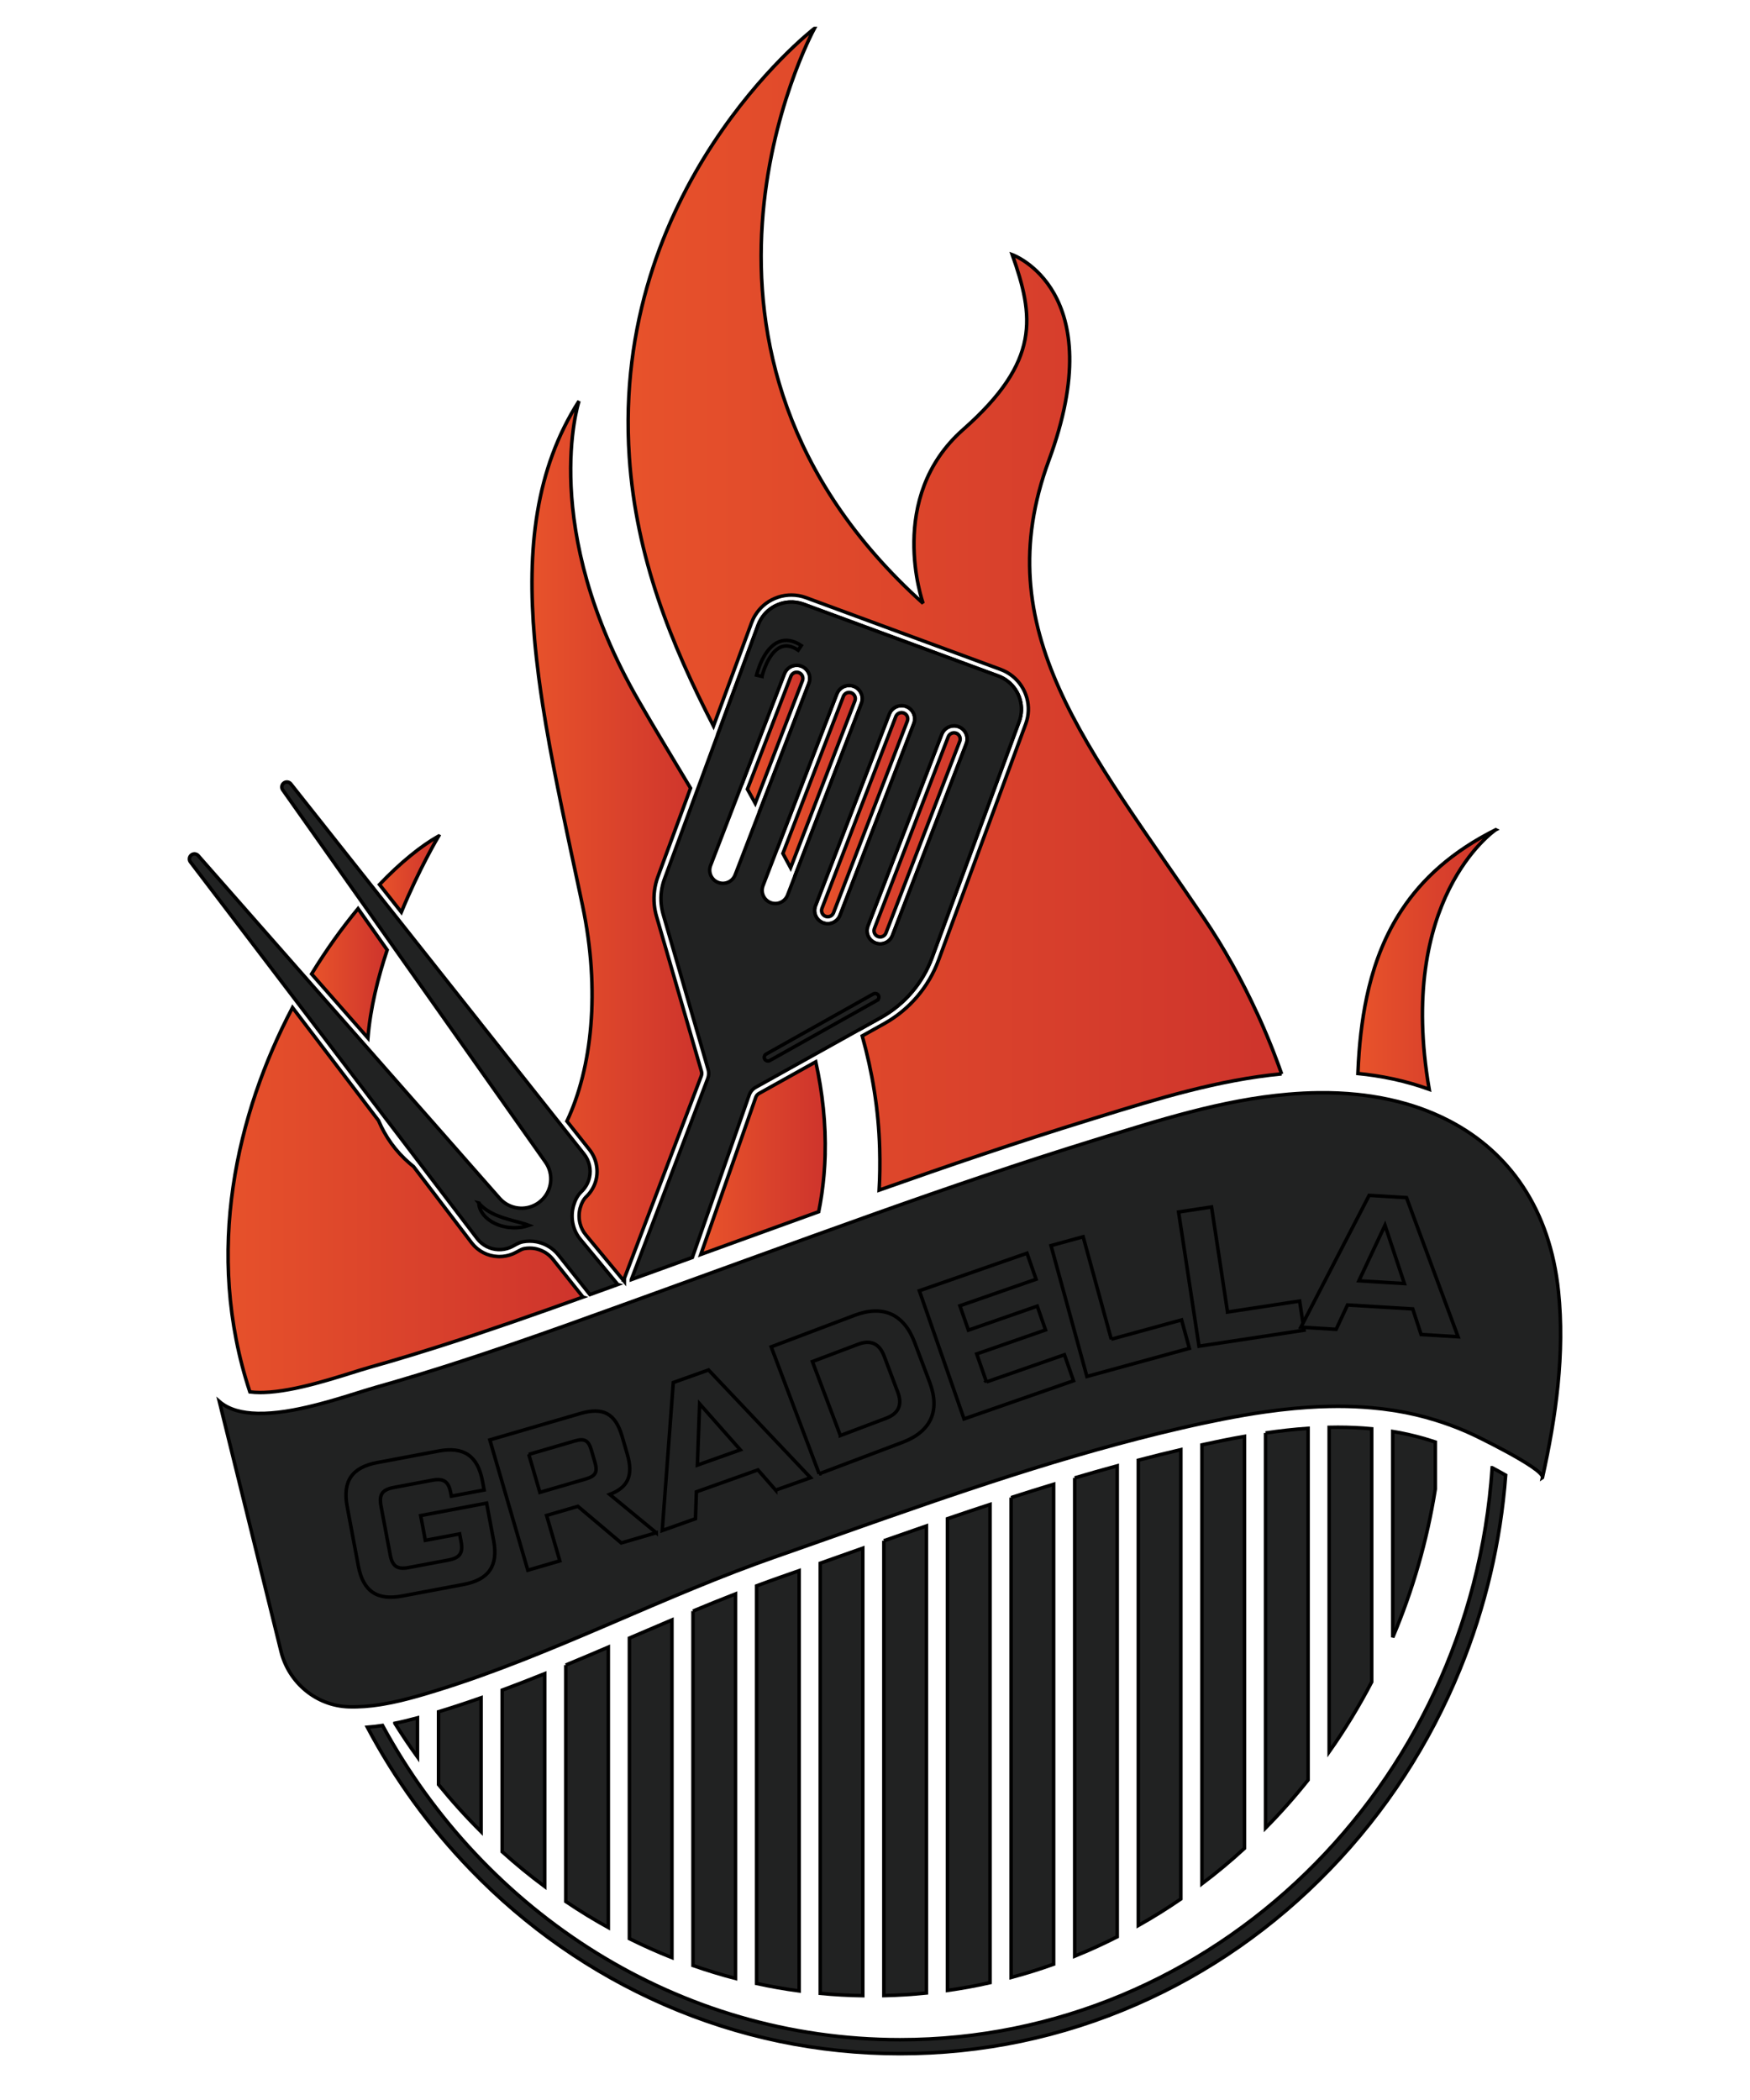 <svg width="500" height="600" xmlns="http://www.w3.org/2000/svg">
 <defs>
  <linearGradient y2="0.5" x2="1" y1="0.5" x1="-0" id="svg_12">
   <stop stop-color="#E8532B" offset="0"/>
   <stop stop-color="#CE342C" offset="1"/>
  </linearGradient>
  <linearGradient y2="0.5" x2="1" y1="0.5" x1="-0" id="svg_11">
   <stop stop-color="#E8532B" offset="0"/>
   <stop stop-color="#CE342C" offset="1"/>
  </linearGradient>
  <linearGradient y2="0.5" x2="1" y1="0.5" x1="-0" id="svg_10">
   <stop stop-color="#E8532B" offset="0"/>
   <stop stop-color="#CE342C" offset="1"/>
  </linearGradient>
  <linearGradient y2="0.5" x2="1" y1="0.5" x1="-0" id="svg_9">
   <stop stop-color="#E8532B" offset="0"/>
   <stop stop-color="#CE342C" offset="1"/>
  </linearGradient>
  <linearGradient y2="0.5" x2="1" y1="0.5" x1="-0" id="svg_8">
   <stop stop-color="#E8532B" offset="0"/>
   <stop stop-color="#CE342C" offset="1"/>
  </linearGradient>
  <linearGradient y2="0.5" x2="1" y1="0.5" x1="-0" id="svg_7">
   <stop stop-color="#E8532B" offset="0"/>
   <stop stop-color="#CE342C" offset="1"/>
  </linearGradient>
  <linearGradient y2="0.5" x2="1" y1="0.5" x1="-0" id="svg_6">
   <stop stop-color="#E8532B" offset="0"/>
   <stop stop-color="#CE342C" offset="1"/>
  </linearGradient>
  <linearGradient y2="0.5" x2="1" y1="0.5" x1="-0" id="svg_5">
   <stop stop-color="#E8532B" offset="0"/>
   <stop stop-color="#CE342C" offset="1"/>
  </linearGradient>
  <linearGradient y2="0.5" x2="1" y1="0.5" x1="-0" id="svg_4">
   <stop stop-color="#E8532B" offset="0"/>
   <stop stop-color="#CE342C" offset="1"/>
  </linearGradient>
  <linearGradient y2="0.5" x2="1" y1="0.5" x1="-0" id="svg_3">
   <stop stop-color="#E8532B" offset="0"/>
   <stop stop-color="#CE342C" offset="1"/>
  </linearGradient>
  <linearGradient y2="0.5" x2="1" y1="0.5" x1="-0" id="svg_2">
   <stop stop-color="#E8532B" offset="0"/>
   <stop stop-color="#CE342C" offset="1"/>
  </linearGradient>
 </defs>
 <g>
  <title>Layer 1</title>
  <g id="svg_1" stroke="null">
   <g id="svg_13" stroke="null">
    <g id="svg_14" stroke="null">
     <path fill="#212222" d="m426.339,419.357c-6.102,91.176 -79.645,163.419 -169.167,163.419c-63.408,0 -118.796,-36.241 -147.883,-89.785c-1.427,0.219 -2.87,0.391 -4.328,0.506c7.872,14.862 17.736,28.469 29.458,40.61c15.939,16.505 34.5,29.466 55.173,38.521c21.403,9.378 44.141,14.133 67.581,14.133s46.178,-4.755 67.585,-14.133c20.67,-9.055 39.231,-22.017 55.169,-38.521c15.935,-16.505 28.446,-35.719 37.182,-57.118c7.242,-17.732 11.626,-36.349 13.081,-55.512c-1.212,-0.694 -2.527,-1.415 -3.85,-2.12l-0,-0z" class="st1" id="svg_15" stroke="null"/>
     <g id="svg_16" stroke="null">
      <g id="svg_17" stroke="null">
       <path fill="#212222" d="m112.82,492.366c2.196,-0.442 4.348,-0.973 6.457,-1.546l0,11.172c-2.252,-3.129 -4.404,-6.337 -6.457,-9.625z" class="st1" id="svg_18" stroke="null"/>
       <path fill="#212222" d="m125.299,489.074c4.077,-1.24 8.131,-2.583 12.156,-3.998l0,38.266c-4.273,-4.257 -8.33,-8.752 -12.156,-13.467l0,-20.801z" class="st1" id="svg_19" stroke="null"/>
       <path fill="#212222" d="m143.474,482.9c4.081,-1.515 8.135,-3.093 12.156,-4.711l0,60.825c-4.201,-3.121 -8.258,-6.449 -12.156,-9.964l0,-46.15z" class="st1" id="svg_20" stroke="null"/>
       <path fill="#212222" d="m161.648,475.73c4.081,-1.686 8.135,-3.4 12.156,-5.122l0,80.119c-4.161,-2.3 -8.214,-4.787 -12.156,-7.449l0,-67.549z" class="st1" id="svg_21" stroke="null"/>
       <path fill="#212222" d="m180.413,467.775c3.822,-1.642 7.684,-3.296 11.57,-4.942l0,96.492c-4.133,-1.634 -8.187,-3.448 -12.156,-5.428l0,-85.871c0.195,-0.084 0.391,-0.167 0.586,-0.251l0,0z" class="st1" id="svg_22" stroke="null"/>
       <path fill="#212222" d="m198.001,460.305c4.033,-1.674 8.091,-3.324 12.156,-4.91l0,109.88c-4.117,-1.072 -8.171,-2.308 -12.156,-3.703l0,-101.267z" class="st1" id="svg_23" stroke="null"/>
       <path fill="#212222" d="m222.931,450.652c1.794,-0.626 3.599,-1.259 5.401,-1.893l0,120.084c-4.101,-0.55 -8.155,-1.263 -12.156,-2.136l0,-113.607c2.252,-0.841 4.504,-1.658 6.756,-2.447z" class="st1" id="svg_24" stroke="null"/>
       <path fill="#212222" d="m239.297,444.885c2.399,-0.849 4.803,-1.698 7.214,-2.551l0,127.863c-4.089,-0.06 -8.147,-0.287 -12.156,-0.666l0,-122.897c1.658,-0.59 3.308,-1.172 4.942,-1.75l0,-0z" class="st1" id="svg_25" stroke="null"/>
       <path fill="#212222" d="m252.529,440.218c4.037,-1.419 8.091,-2.834 12.156,-4.237l0,133.443c-4.01,0.411 -8.063,0.666 -12.156,0.753l0,-129.96z" class="st1" id="svg_26" stroke="null"/>
       <path fill="#212222" d="m270.703,433.916c4.037,-1.375 8.091,-2.738 12.156,-4.073l0,136.628c-3.998,0.905 -8.051,1.646 -12.156,2.224l0,-134.779z" class="st1" id="svg_27" stroke="null"/>
       <path fill="#212222" d="m288.882,427.886c4.041,-1.303 8.091,-2.579 12.156,-3.81l0,137.126c-3.986,1.427 -8.039,2.694 -12.156,3.79l0,-137.106z" class="st1" id="svg_28" stroke="null"/>
       <path fill="#212222" d="m307.057,422.262c4.041,-1.192 8.095,-2.348 12.156,-3.456l0,134.555c-3.966,2.021 -8.023,3.87 -12.156,5.548l0,-136.648l0,-0z" class="st1" id="svg_29" stroke="null"/>
       <path fill="#212222" d="m325.231,417.197c4.045,-1.056 8.099,-2.065 12.156,-3.009l0,128.378c-3.938,2.706 -7.995,5.237 -12.156,7.577l0,-132.945l0,-0z" class="st1" id="svg_30" stroke="null"/>
       <path fill="#212222" d="m343.41,412.816c3.735,-0.821 7.828,-1.666 12.156,-2.423l0,117.696c-3.894,3.579 -7.951,6.959 -12.156,10.136l0,-125.408l0,-0z" class="st1" id="svg_31" stroke="null"/>
       <path fill="#212222" d="m361.584,409.425c3.95,-0.578 8.031,-1.048 12.156,-1.331l0,100.466c-3.818,4.803 -7.876,9.386 -12.156,13.723l0,-112.858z" class="st1" id="svg_32" stroke="null"/>
       <path fill="#212222" d="m382.278,407.783c3.296,0 6.521,0.151 9.637,0.446l0,72.324c-3.627,6.963 -7.692,13.631 -12.156,19.968l0,-92.71c0.837,-0.02 1.678,-0.028 2.519,-0.028l0,0z" class="st1" id="svg_33" stroke="null"/>
       <path fill="#212222" d="m397.933,409.002c4.137,0.678 8.198,1.686 12.156,3.009l0,13.412c-2.363,14.854 -6.497,29.067 -12.156,42.387l0,-58.808z" class="st1" id="svg_34" stroke="null"/>
      </g>
     </g>
     <path fill="#212222" d="m440.707,422.155c0.283,-1.275 -4.926,-4.472 -10.124,-7.31c-1.335,-0.729 -2.674,-1.431 -3.918,-2.073c-2.196,-1.136 -4.097,-2.073 -5.181,-2.595c-0.311,-0.151 -0.554,-0.267 -0.717,-0.343c-2.786,-1.299 -5.64,-2.439 -8.545,-3.416c-0.705,-0.243 -1.415,-0.47 -2.128,-0.686c-3.695,-1.148 -7.473,-2.033 -11.303,-2.654c-0.283,-0.044 -0.57,-0.092 -0.853,-0.128c-2.001,-0.311 -4.01,-0.554 -6.018,-0.725c-0.753,-0.068 -1.507,-0.128 -2.26,-0.179c-3.296,-0.223 -6.596,-0.283 -9.896,-0.211c-2.005,0.036 -4.014,0.124 -6.018,0.259c-1.303,0.088 -2.607,0.191 -3.91,0.311c-2.754,0.255 -5.504,0.582 -8.246,0.973c-2.013,0.283 -4.018,0.598 -6.018,0.945c-4.085,0.701 -8.143,1.507 -12.156,2.367c-0.873,0.191 -1.742,0.383 -2.611,0.574c-1.032,0.235 -2.061,0.462 -3.089,0.701c-0.108,0.024 -0.215,0.052 -0.323,0.076c-4.065,0.937 -8.119,1.929 -12.156,2.973c-2.009,0.514 -4.018,1.044 -6.018,1.59c-4.065,1.096 -8.119,2.232 -12.156,3.416c-2.009,0.586 -4.018,1.184 -6.018,1.786c-4.061,1.228 -8.115,2.491 -12.156,3.786c-2.009,0.642 -4.018,1.291 -6.022,1.945c-4.057,1.335 -8.111,2.682 -12.156,4.057c-1.136,0.387 -2.272,0.773 -3.408,1.16c-0.873,0.299 -1.742,0.602 -2.611,0.901c-4.057,1.395 -8.111,2.802 -12.156,4.221c-2.009,0.705 -4.014,1.411 -6.018,2.116c-4.053,1.435 -8.107,2.862 -12.156,4.301c-2.009,0.709 -4.018,1.419 -6.022,2.124c-2.459,0.869 -4.918,1.73 -7.377,2.591c-1.598,0.558 -3.192,1.132 -4.779,1.718c-2.013,0.737 -4.018,1.491 -6.018,2.26c-4.069,1.558 -8.119,3.189 -12.156,4.855c-1.574,0.646 -3.141,1.295 -4.711,1.957c-0.434,0.179 -0.873,0.363 -1.307,0.546c-4.057,1.706 -8.107,3.44 -12.156,5.181c-1.395,0.594 -2.786,1.192 -4.181,1.794c-0.614,0.259 -1.228,0.526 -1.841,0.789c-4.045,1.73 -8.095,3.456 -12.156,5.149c-2.005,0.841 -4.01,1.666 -6.018,2.483c-4.037,1.65 -8.087,3.248 -12.156,4.779c-0.259,0.1 -0.514,0.195 -0.773,0.291c-1.742,0.658 -3.491,1.295 -5.245,1.925c-4.026,1.443 -8.075,2.814 -12.156,4.081c-1.248,0.391 -2.499,0.773 -3.75,1.144c-0.753,0.223 -1.511,0.438 -2.272,0.654c-3.192,0.901 -6.445,1.718 -9.733,2.272c-0.343,0.064 -0.686,0.12 -1.032,0.171l-0.004,0c-0.717,0.116 -1.435,0.207 -2.156,0.291c-1.447,0.171 -2.898,0.283 -4.348,0.315c-0.769,0.024 -1.542,0.024 -2.316,0c-9.283,-0.263 -17.19,-6.855 -19.414,-15.867l-17.609,-71.363c2.698,2.352 6.556,3.308 10.941,3.4c0.642,0.016 1.291,0.008 1.953,-0.012c2.595,-0.084 5.333,-0.426 8.091,-0.929c0.662,-0.124 1.323,-0.247 1.985,-0.391c0.678,-0.14 1.355,-0.287 2.029,-0.442c7.609,-1.742 14.938,-4.324 19.458,-5.604c0.056,-0.02 0.108,-0.036 0.163,-0.052c4.01,-1.128 8.007,-2.308 11.993,-3.519c2.009,-0.614 4.018,-1.24 6.022,-1.873c0.988,-0.311 1.973,-0.618 2.961,-0.937c22.172,-7.094 44.045,-15.221 65.911,-23.117c12.694,-4.587 25.373,-9.219 38.071,-13.798c6.126,-2.212 12.256,-4.412 18.394,-6.592c20.51,-7.286 41.104,-14.332 61.905,-20.757c18.318,-5.656 36.524,-11.542 55.564,-13.165c2.858,-0.247 5.735,-0.395 8.633,-0.43c3.786,-0.044 7.485,0.12 11.072,0.494c1.327,0.136 2.642,0.303 3.938,0.498c3.464,0.518 6.815,1.248 10.04,2.176c1.989,0.574 3.926,1.232 5.811,1.961c0.713,0.275 1.419,0.562 2.112,0.861c1.507,0.638 2.973,1.335 4.404,2.081c17.11,8.92 28.709,25.189 31.144,48.625c1.849,17.776 -0.697,35.899 -4.556,53.244l0,-0z" class="st1" id="svg_35" stroke="null"/>
     <g id="svg_36" stroke="null">
      <g id="svg_37" stroke="null">
       <path fill="#212222" d="m99.189,430.433c-1.363,-7.242 1.387,-11.196 8.573,-12.551l17.533,-3.3c7.186,-1.351 11.188,1.331 12.551,8.573l0.482,2.559l-9.366,1.762l-0.175,-0.925c-0.614,-3.268 -1.985,-4.249 -5.305,-3.623l-10.996,2.073c-3.32,0.626 -4.241,2.037 -3.623,5.305l2.623,13.938c0.614,3.268 1.985,4.249 5.305,3.623l11.323,-2.132c3.32,-0.626 4.241,-2.037 3.623,-5.305l-0.411,-2.176l-9.801,1.845l-1.331,-7.079l18.836,-3.547l2.009,10.674c1.363,7.242 -1.387,11.196 -8.573,12.551l-17.533,3.3c-7.186,1.355 -11.188,-1.331 -12.551,-8.573l-3.192,-16.991l0,0z" class="st0" id="svg_38" stroke="null"/>
       <path fill="#212222" d="m187.503,437.93l-10,2.914l-12.399,-10.466l-8.936,2.607l3.782,12.977l-9.147,2.666l-10.853,-37.23l25.847,-7.537c6.54,-1.905 10.032,-0.04 11.953,6.556l1.487,5.106c1.754,6.01 0.219,9.458 -5.03,11.451l13.296,10.957l-0,-0zm-36.421,-22.391l3.165,10.849l13.137,-3.83c2.818,-0.821 3.408,-1.973 2.583,-4.795l-0.992,-3.404c-0.821,-2.818 -1.937,-3.475 -4.755,-2.654l-13.137,3.834z" class="st0" id="svg_39" stroke="null"/>
       <path fill="#212222" d="m221.616,425.754l-5.062,-5.783l-17.585,6.265l-0.263,7.68l-9.498,3.384l3.161,-42.296l10.072,-3.587l29.143,30.785l-9.968,3.551l-0,0zm-22.363,-7.146l12.264,-4.368l-11.626,-13.149l-0.638,17.517z" class="st0" id="svg_40" stroke="null"/>
       <path fill="#212222" d="m234.051,421.091l-13.711,-36.277l23.838,-9.008c8.083,-3.057 14.065,-0.399 17.138,7.736l4.308,11.403c3.073,8.139 0.347,14.081 -7.736,17.138l-23.838,9.008l0,0zm6.054,-10.937l13.061,-4.934c3.575,-1.351 4.703,-3.85 3.352,-7.425l-3.918,-10.363c-1.351,-3.575 -3.85,-4.703 -7.425,-3.352l-13.061,4.934l7.991,21.14l0,0z" class="st0" id="svg_41" stroke="null"/>
       <path fill="#212222" d="m281.839,394.841l22.288,-7.768l2.591,7.429l-31.283,10.905l-12.766,-36.62l30.761,-10.721l2.591,7.429l-21.762,7.585l2.427,6.959l19.669,-6.855l2.371,6.8l-19.669,6.855l2.782,8.003l-0,0z" class="st0" id="svg_42" stroke="null"/>
       <path fill="#212222" d="m317.507,382.633l20.088,-5.512l2.228,8.123l-29.279,8.035l-10.259,-37.397l9.187,-2.523l8.035,29.275z" class="st0" id="svg_43" stroke="null"/>
       <path fill="#212222" d="m350.727,374.869l20.594,-3.137l1.267,8.326l-30.016,4.568l-5.835,-38.338l9.418,-1.435l4.572,30.016l-0,0z" class="st0" id="svg_44" stroke="null"/>
       <path fill="#212222" d="m406.028,381.286l-2.387,-7.306l-18.637,-1.132l-3.252,6.963l-10.064,-0.614l19.498,-37.664l10.674,0.65l14.731,39.749l-10.562,-0.646l-0,0zm-17.772,-15.345l12.993,0.789l-5.536,-16.656l-7.457,15.867z" class="st0" id="svg_45" stroke="null"/>
      </g>
     </g>
     <path fill="url(#svg_12)" d="m102.298,259.616l8.33,11.798c-2.662,7.967 -4.819,16.656 -5.512,25.157l-16.09,-18.294c4.229,-6.927 8.737,-13.192 13.272,-18.661z" class="st2" id="svg_46" stroke="null"/>
     <path fill="url(#svg_11)" d="m125.339,238.855c-0.159,0.267 -5.492,9.203 -10.674,21.758l-6.242,-7.884c5.982,-6.261 11.817,-10.996 16.915,-13.874z" class="st3" id="svg_47" stroke="null"/>
     <path fill="url(#svg_10)" d="m166.566,370.593c-13.252,4.767 -26.728,9.502 -40.135,13.79c-0.777,0.251 -1.546,0.494 -2.32,0.737l-0.61,0.191c-2.116,0.67 -4.069,1.275 -5.959,1.853c-4.261,1.295 -8.143,2.435 -11.873,3.483c0,0 -0.231,0.068 -0.311,0.092c-1.463,0.418 -3.121,0.937 -5.03,1.534c-4.01,1.251 -9.004,2.814 -14.006,3.958c-0.63,0.147 -1.259,0.283 -1.893,0.415l-0.056,0.012c-0.59,0.128 -1.216,0.243 -1.794,0.351c-2.666,0.486 -5.09,0.769 -7.218,0.837c-0.347,0.012 -0.694,0.016 -1.036,0.016c-1.06,0 -2.037,-0.06 -2.929,-0.175c-13.192,-39.944 -3.667,-79.685 12.18,-109.812l19.159,25.161l1.566,2.069l1.614,2.116l2.228,2.929l0.004,0.008c1.945,4.595 4.847,8.76 8.944,12.268c0.363,0.311 0.725,0.614 1.088,0.901l16.624,21.833c1.794,2.32 4.5,3.723 7.413,3.85c0.159,0.008 0.315,0.012 0.474,0.012c1.275,0 2.575,-0.251 3.762,-0.737c0.586,-0.239 1.104,-0.522 1.562,-0.773c0.65,-0.359 1.208,-0.666 1.79,-0.769c0.514,-0.092 1.036,-0.136 1.546,-0.136c0.506,0 1.004,0.044 1.455,0.124l0.379,0.08l0.088,0.02c0.403,0.096 0.789,0.219 1.16,0.367c1.403,0.546 2.631,1.451 3.551,2.611l8.581,10.785l0,-0z" class="st4" id="svg_48" stroke="null"/>
     <path fill="url(#svg_9)" d="m178.392,365.224l0,0.913l-11.024,-13.316c-0.785,-0.949 -1.339,-2.045 -1.646,-3.264c-0.351,-1.383 -0.355,-2.85 -0.016,-4.213l0.036,-0.14c0.008,-0.04 0.02,-0.084 0.044,-0.155c0.367,-1.315 0.941,-2.375 1.65,-3.065c1.503,-1.435 2.519,-3.22 2.933,-5.153c0.634,-2.894 -0.088,-6.006 -1.929,-8.322l-6.465,-8.163c7.102,-15.054 9.637,-37.158 4.44,-61.738c-0.666,-3.145 -1.331,-6.269 -1.997,-9.374c-0.395,-1.845 -0.789,-3.683 -1.18,-5.512c-0.311,-1.463 -0.618,-2.914 -0.929,-4.364c-0.598,-2.834 -1.192,-5.644 -1.766,-8.43c-0.415,-2.005 -0.821,-3.998 -1.22,-5.978c-0.797,-3.954 -1.55,-7.868 -2.26,-11.734c0,-0.004 0,-0.012 -0.004,-0.016c-0.347,-1.925 -0.69,-3.842 -1.012,-5.743c0,-0.004 0,-0.012 -0.008,-0.016c-0.315,-1.909 -0.63,-3.794 -0.921,-5.672c0,-0.012 0,-0.016 -0.008,-0.024c-0.438,-2.818 -0.837,-5.608 -1.2,-8.366c0,-0.012 0,-0.024 -0.004,-0.032c-0.474,-3.683 -0.877,-7.31 -1.188,-10.889c-2.216,-25.552 0.247,-48.41 12.71,-67.876c-0.199,0.618 -11.507,36.03 16.987,85.564c4.707,8.183 9.793,16.532 14.886,25.042l-2.642,7.158l-2.423,6.576l-1.905,5.153l-2.356,6.393c-0.949,2.563 -1.303,5.357 -1.032,8.067c0.104,1.08 0.315,2.184 0.63,3.276l12.838,44.281c0.128,0.438 0.108,0.917 -0.052,1.339l-21.969,57.792l0,-0z" class="st5" id="svg_49" stroke="null"/>
     <path fill="url(#svg_8)" d="m235.741,330.059c-0.004,0.128 -0.008,0.255 -0.012,0.383c-0.024,0.737 -0.056,1.479 -0.096,2.22c-0.012,0.207 -0.028,0.418 -0.04,0.626c-0.04,0.662 -0.088,1.327 -0.14,1.989c-0.024,0.251 -0.044,0.498 -0.064,0.749c-0.06,0.626 -0.124,1.255 -0.191,1.885c-0.028,0.271 -0.06,0.538 -0.092,0.805c-0.072,0.622 -0.155,1.244 -0.239,1.869c-0.04,0.267 -0.072,0.534 -0.112,0.801c-0.096,0.654 -0.203,1.311 -0.315,1.965c-0.04,0.231 -0.076,0.462 -0.116,0.694c-0.128,0.717 -0.259,1.435 -0.407,2.156c-7.804,2.81 -15.56,5.624 -23.252,8.418c-3.479,1.263 -6.955,2.527 -10.434,3.79l15.695,-44.862c0.171,-0.49 0.51,-0.897 0.969,-1.148l16.182,-9.024c1.925,8.784 2.914,17.684 2.662,26.684l0,0z" class="st6" id="svg_50" stroke="null"/>
     <path fill="url(#svg_7)" d="m217.1,226.089l-1.319,3.424c-0.745,-1.343 -1.491,-2.686 -2.232,-4.033l12.423,-32.272c0.263,-0.678 0.929,-1.136 1.654,-1.136c0.219,0 0.43,0.04 0.634,0.116c0.717,0.279 1.172,0.98 1.128,1.754c-0.012,0.183 -0.052,0.367 -0.116,0.534l-12.172,31.614l-0,0z" class="st7" id="svg_51" stroke="null"/>
     <path fill="url(#svg_6)" d="m244.259,200.242l-18.37,47.704c-0.729,-1.367 -1.467,-2.73 -2.208,-4.097l17.282,-44.878c0.259,-0.678 0.921,-1.132 1.646,-1.132c0.219,0 0.43,0.04 0.634,0.116c0.909,0.355 1.367,1.379 1.016,2.288z" class="st8" id="svg_52" stroke="null"/>
     <path fill="url(#svg_5)" d="m259.241,206.009l-21.088,54.779c-0.267,0.69 -0.917,1.136 -1.654,1.136c-0.215,0 -0.43,-0.04 -0.634,-0.12c-0.909,-0.347 -1.363,-1.375 -1.012,-2.284l10.343,-26.863l1.59,-4.125l9.159,-23.794c0.259,-0.678 0.921,-1.132 1.646,-1.132c0.219,0 0.43,0.04 0.634,0.116c0.913,0.355 1.367,1.379 1.016,2.288l0,-0z" class="st9" id="svg_53" stroke="null"/>
     <path fill="url(#svg_4)" d="m274.191,210.425c-0.191,-0.43 -0.542,-0.765 -0.98,-0.937c-0.203,-0.076 -0.415,-0.116 -0.634,-0.116c-0.725,0 -1.391,0.458 -1.654,1.136l-6.796,17.656l-1.519,3.946l-12.774,33.177c-0.351,0.909 0.104,1.937 1.012,2.284c0.207,0.08 0.418,0.12 0.638,0.12c0.725,0 1.387,-0.454 1.646,-1.132l16.106,-41.829l4.986,-12.953c0.171,-0.438 0.159,-0.921 -0.032,-1.351l0,0zm0,0c-0.191,-0.43 -0.542,-0.765 -0.98,-0.937c-0.203,-0.076 -0.415,-0.116 -0.634,-0.116c-0.725,0 -1.391,0.458 -1.654,1.136l-6.796,17.656l-1.519,3.946l-12.774,33.177c-0.351,0.909 0.104,1.937 1.012,2.284c0.207,0.08 0.418,0.12 0.638,0.12c0.725,0 1.387,-0.454 1.646,-1.132l16.106,-41.829l4.986,-12.953c0.171,-0.438 0.159,-0.921 -0.032,-1.351l0,0zm0,0c-0.191,-0.43 -0.542,-0.765 -0.98,-0.937c-0.203,-0.076 -0.415,-0.116 -0.634,-0.116c-0.725,0 -1.391,0.458 -1.654,1.136l-6.796,17.656l-1.519,3.946l-12.774,33.177c-0.351,0.909 0.104,1.937 1.012,2.284c0.207,0.08 0.418,0.12 0.638,0.12c0.725,0 1.387,-0.454 1.646,-1.132l16.106,-41.829l4.986,-12.953c0.171,-0.438 0.159,-0.921 -0.032,-1.351l0,0zm0,0c-0.191,-0.43 -0.542,-0.765 -0.98,-0.937c-0.203,-0.076 -0.415,-0.116 -0.634,-0.116c-0.725,0 -1.391,0.458 -1.654,1.136l-6.796,17.656l-1.519,3.946l-12.774,33.177c-0.351,0.909 0.104,1.937 1.012,2.284c0.207,0.08 0.418,0.12 0.638,0.12c0.725,0 1.387,-0.454 1.646,-1.132l16.106,-41.829l4.986,-12.953c0.171,-0.438 0.159,-0.921 -0.032,-1.351l0,0zm0,0c-0.191,-0.43 -0.542,-0.765 -0.98,-0.937c-0.203,-0.076 -0.415,-0.116 -0.634,-0.116c-0.725,0 -1.391,0.458 -1.654,1.136l-6.796,17.656l-1.519,3.946l-12.774,33.177c-0.351,0.909 0.104,1.937 1.012,2.284c0.207,0.08 0.418,0.12 0.638,0.12c0.725,0 1.387,-0.454 1.646,-1.132l16.106,-41.829l4.986,-12.953c0.171,-0.438 0.159,-0.921 -0.032,-1.351l0,0zm0,0c-0.191,-0.43 -0.542,-0.765 -0.98,-0.937c-0.203,-0.076 -0.415,-0.116 -0.634,-0.116c-0.725,0 -1.391,0.458 -1.654,1.136l-6.796,17.656l-1.519,3.946l-12.774,33.177c-0.351,0.909 0.104,1.937 1.012,2.284c0.207,0.08 0.418,0.12 0.638,0.12c0.725,0 1.387,-0.454 1.646,-1.132l16.106,-41.829l4.986,-12.953c0.171,-0.438 0.159,-0.921 -0.032,-1.351l0,0zm0,0c-0.191,-0.43 -0.542,-0.765 -0.98,-0.937c-0.203,-0.076 -0.415,-0.116 -0.634,-0.116c-0.725,0 -1.391,0.458 -1.654,1.136l-6.796,17.656l-1.519,3.946l-12.774,33.177c-0.351,0.909 0.104,1.937 1.012,2.284c0.207,0.08 0.418,0.12 0.638,0.12c0.725,0 1.387,-0.454 1.646,-1.132l16.106,-41.829l4.986,-12.953c0.171,-0.438 0.159,-0.921 -0.032,-1.351l0,0zm0,0c-0.191,-0.43 -0.542,-0.765 -0.98,-0.937c-0.203,-0.076 -0.415,-0.116 -0.634,-0.116c-0.725,0 -1.391,0.458 -1.654,1.136l-6.796,17.656l-1.519,3.946l-12.774,33.177c-0.351,0.909 0.104,1.937 1.012,2.284c0.207,0.08 0.418,0.12 0.638,0.12c0.725,0 1.387,-0.454 1.646,-1.132l16.106,-41.829l4.986,-12.953c0.171,-0.438 0.159,-0.921 -0.032,-1.351l0,0zm0,0c-0.191,-0.43 -0.542,-0.765 -0.98,-0.937c-0.203,-0.076 -0.415,-0.116 -0.634,-0.116c-0.725,0 -1.391,0.458 -1.654,1.136l-6.796,17.656l-1.519,3.946l-12.774,33.177c-0.351,0.909 0.104,1.937 1.012,2.284c0.207,0.08 0.418,0.12 0.638,0.12c0.725,0 1.387,-0.454 1.646,-1.132l16.106,-41.829l4.986,-12.953c0.171,-0.438 0.159,-0.921 -0.032,-1.351l0,0zm0,0c-0.191,-0.43 -0.542,-0.765 -0.98,-0.937c-0.203,-0.076 -0.415,-0.116 -0.634,-0.116c-0.725,0 -1.391,0.458 -1.654,1.136l-6.796,17.656l-1.519,3.946l-12.774,33.177c-0.351,0.909 0.104,1.937 1.012,2.284c0.207,0.08 0.418,0.12 0.638,0.12c0.725,0 1.387,-0.454 1.646,-1.132l16.106,-41.829l4.986,-12.953c0.171,-0.438 0.159,-0.921 -0.032,-1.351l0,0zm0,0c-0.191,-0.43 -0.542,-0.765 -0.98,-0.937c-0.203,-0.076 -0.415,-0.116 -0.634,-0.116c-0.725,0 -1.391,0.458 -1.654,1.136l-6.796,17.656l-1.519,3.946l-12.774,33.177c-0.351,0.909 0.104,1.937 1.012,2.284c0.207,0.08 0.418,0.12 0.638,0.12c0.725,0 1.387,-0.454 1.646,-1.132l16.106,-41.829l4.986,-12.953c0.171,-0.438 0.159,-0.921 -0.032,-1.351l0,0zm0,0c-0.191,-0.43 -0.542,-0.765 -0.98,-0.937c-0.203,-0.076 -0.415,-0.116 -0.634,-0.116c-0.725,0 -1.391,0.458 -1.654,1.136l-6.796,17.656l-1.519,3.946l-12.774,33.177c-0.351,0.909 0.104,1.937 1.012,2.284c0.207,0.08 0.418,0.12 0.638,0.12c0.725,0 1.387,-0.454 1.646,-1.132l16.106,-41.829l4.986,-12.953c0.171,-0.438 0.159,-0.921 -0.032,-1.351l0,0zm0,0c-0.191,-0.43 -0.542,-0.765 -0.98,-0.937c-0.203,-0.076 -0.415,-0.116 -0.634,-0.116c-0.725,0 -1.391,0.458 -1.654,1.136l-6.796,17.656l-1.519,3.946l-12.774,33.177c-0.351,0.909 0.104,1.937 1.012,2.284c0.207,0.08 0.418,0.12 0.638,0.12c0.725,0 1.387,-0.454 1.646,-1.132l16.106,-41.829l4.986,-12.953c0.171,-0.438 0.159,-0.921 -0.032,-1.351l0,0zm0,0c-0.191,-0.43 -0.542,-0.765 -0.98,-0.937c-0.203,-0.076 -0.415,-0.116 -0.634,-0.116c-0.725,0 -1.391,0.458 -1.654,1.136l-6.796,17.656l-1.519,3.946l-12.774,33.177c-0.351,0.909 0.104,1.937 1.012,2.284c0.207,0.08 0.418,0.12 0.638,0.12c0.725,0 1.387,-0.454 1.646,-1.132l16.106,-41.829l4.986,-12.953c0.171,-0.438 0.159,-0.921 -0.032,-1.351l0,0zm0,0c-0.191,-0.43 -0.542,-0.765 -0.98,-0.937c-0.203,-0.076 -0.415,-0.116 -0.634,-0.116c-0.725,0 -1.391,0.458 -1.654,1.136l-6.796,17.656l-1.519,3.946l-12.774,33.177c-0.351,0.909 0.104,1.937 1.012,2.284c0.207,0.08 0.418,0.12 0.638,0.12c0.725,0 1.387,-0.454 1.646,-1.132l16.106,-41.829l4.986,-12.953c0.171,-0.438 0.159,-0.921 -0.032,-1.351l0,0zm0,0c-0.191,-0.43 -0.542,-0.765 -0.98,-0.937c-0.203,-0.076 -0.415,-0.116 -0.634,-0.116c-0.725,0 -1.391,0.458 -1.654,1.136l-6.796,17.656l-1.519,3.946l-12.774,33.177c-0.351,0.909 0.104,1.937 1.012,2.284c0.207,0.08 0.418,0.12 0.638,0.12c0.725,0 1.387,-0.454 1.646,-1.132l16.106,-41.829l4.986,-12.953c0.171,-0.438 0.159,-0.921 -0.032,-1.351l0,0zm0,0c-0.191,-0.43 -0.542,-0.765 -0.98,-0.937c-0.203,-0.076 -0.415,-0.116 -0.634,-0.116c-0.725,0 -1.391,0.458 -1.654,1.136l-6.796,17.656l-1.519,3.946l-12.774,33.177c-0.351,0.909 0.104,1.937 1.012,2.284c0.207,0.08 0.418,0.12 0.638,0.12c0.725,0 1.387,-0.454 1.646,-1.132l16.106,-41.829l4.986,-12.953c0.171,-0.438 0.159,-0.921 -0.032,-1.351l0,0zm0,0c-0.191,-0.43 -0.542,-0.765 -0.98,-0.937c-0.203,-0.076 -0.415,-0.116 -0.634,-0.116c-0.725,0 -1.391,0.458 -1.654,1.136l-6.796,17.656l-1.519,3.946l-12.774,33.177c-0.351,0.909 0.104,1.937 1.012,2.284c0.207,0.08 0.418,0.12 0.638,0.12c0.725,0 1.387,-0.454 1.646,-1.132l16.106,-41.829l4.986,-12.953c0.171,-0.438 0.159,-0.921 -0.032,-1.351l0,0zm13.838,-15.691c-0.829,-0.666 -1.778,-1.212 -2.83,-1.598l-35.137,-12.957l-8.382,-3.093l-12.077,-4.452c-1.379,-0.51 -2.798,-0.697 -4.177,-0.606c-1.152,0.076 -2.28,0.351 -3.328,0.805c-1.885,0.809 -3.523,2.188 -4.635,4.01c-0.343,0.554 -0.63,1.152 -0.865,1.786l-4.049,10.976l-7.457,20.219c2.352,4.5 4.763,8.948 7.198,13.376l7.035,-18.27l4.791,-12.439c0.578,-1.495 2.005,-2.411 3.511,-2.411c0.45,0 0.909,0.08 1.351,0.251c1.558,0.602 2.491,2.128 2.399,3.715c-0.02,0.383 -0.1,0.769 -0.243,1.148l-12.172,31.614l-1.921,4.978c1.809,3.26 3.611,6.513 5.389,9.765l2.714,-7.047l1.698,-4.408l1.885,-4.898l10.375,-26.939c0.574,-1.495 2.001,-2.411 3.507,-2.411c0.45,0 0.909,0.08 1.351,0.251c1.937,0.749 2.906,2.925 2.16,4.862l-8.996,23.36l-1.71,4.44l-1.642,4.265l-6.648,17.258c7.481,14.177 14.205,28.521 18.665,43.723l5.879,-3.28c6.756,-3.77 11.941,-9.829 14.619,-17.086l2.993,-8.107l5.919,-16.038l1.427,-3.866l4.615,-12.503l1.415,-3.834l0.586,-1.59l7.955,-21.558c1.55,-4.193 0.143,-8.76 -3.169,-11.407l0,0zm-48.019,66.772c-0.749,1.941 -2.925,2.906 -4.862,2.16s-2.902,-2.921 -2.156,-4.862l10.343,-26.863l1.59,-4.125l1.511,-3.926l7.648,-19.864c0.574,-1.495 2.001,-2.411 3.507,-2.411c0.45,0 0.909,0.08 1.351,0.251c1.941,0.749 2.906,2.925 2.16,4.862l-6.636,17.238l-1.331,3.456l-1.554,4.033l-11.57,30.052l0,0zm36.074,-49.011l-4.986,12.953l-0.933,2.419l-1.499,3.894l-13.675,35.512c-0.745,1.941 -2.921,2.906 -4.859,2.16c-1.941,-0.745 -2.906,-2.921 -2.16,-4.862l12.774,-33.173l1.519,-3.95l1.124,-2.917l5.676,-14.739c0.578,-1.495 2.005,-2.411 3.511,-2.411c0.45,0 0.909,0.08 1.351,0.251c1.937,0.749 2.906,2.925 2.156,4.862l0,-0zm-2.874,-3.005c-0.203,-0.076 -0.415,-0.116 -0.634,-0.116c-0.725,0 -1.391,0.458 -1.654,1.136l-6.796,17.656l-1.519,3.946l-12.774,33.177c-0.351,0.909 0.104,1.937 1.012,2.284c0.207,0.08 0.418,0.12 0.638,0.12c0.725,0 1.387,-0.454 1.646,-1.132l16.106,-41.829l4.986,-12.953c0.171,-0.438 0.159,-0.921 -0.032,-1.351c-0.191,-0.43 -0.542,-0.765 -0.98,-0.937l0,0zm0.98,0.937c-0.191,-0.43 -0.542,-0.765 -0.98,-0.937c-0.203,-0.076 -0.415,-0.116 -0.634,-0.116c-0.725,0 -1.391,0.458 -1.654,1.136l-6.796,17.656l-1.519,3.946l-12.774,33.177c-0.351,0.909 0.104,1.937 1.012,2.284c0.207,0.08 0.418,0.12 0.638,0.12c0.725,0 1.387,-0.454 1.646,-1.132l16.106,-41.829l4.986,-12.953c0.171,-0.438 0.159,-0.921 -0.032,-1.351l0,0zm0,0c-0.191,-0.43 -0.542,-0.765 -0.98,-0.937c-0.203,-0.076 -0.415,-0.116 -0.634,-0.116c-0.725,0 -1.391,0.458 -1.654,1.136l-6.796,17.656l-1.519,3.946l-12.774,33.177c-0.351,0.909 0.104,1.937 1.012,2.284c0.207,0.08 0.418,0.12 0.638,0.12c0.725,0 1.387,-0.454 1.646,-1.132l16.106,-41.829l4.986,-12.953c0.171,-0.438 0.159,-0.921 -0.032,-1.351l0,0zm0,0c-0.191,-0.43 -0.542,-0.765 -0.98,-0.937c-0.203,-0.076 -0.415,-0.116 -0.634,-0.116c-0.725,0 -1.391,0.458 -1.654,1.136l-6.796,17.656l-1.519,3.946l-12.774,33.177c-0.351,0.909 0.104,1.937 1.012,2.284c0.207,0.08 0.418,0.12 0.638,0.12c0.725,0 1.387,-0.454 1.646,-1.132l16.106,-41.829l4.986,-12.953c0.171,-0.438 0.159,-0.921 -0.032,-1.351l0,0zm0,0c-0.191,-0.43 -0.542,-0.765 -0.98,-0.937c-0.203,-0.076 -0.415,-0.116 -0.634,-0.116c-0.725,0 -1.391,0.458 -1.654,1.136l-6.796,17.656l-1.519,3.946l-12.774,33.177c-0.351,0.909 0.104,1.937 1.012,2.284c0.207,0.08 0.418,0.12 0.638,0.12c0.725,0 1.387,-0.454 1.646,-1.132l16.106,-41.829l4.986,-12.953c0.171,-0.438 0.159,-0.921 -0.032,-1.351l0,0zm0,0c-0.191,-0.43 -0.542,-0.765 -0.98,-0.937c-0.203,-0.076 -0.415,-0.116 -0.634,-0.116c-0.725,0 -1.391,0.458 -1.654,1.136l-6.796,17.656l-1.519,3.946l-12.774,33.177c-0.351,0.909 0.104,1.937 1.012,2.284c0.207,0.08 0.418,0.12 0.638,0.12c0.725,0 1.387,-0.454 1.646,-1.132l16.106,-41.829l4.986,-12.953c0.171,-0.438 0.159,-0.921 -0.032,-1.351l0,0zm0,0c-0.191,-0.43 -0.542,-0.765 -0.98,-0.937c-0.203,-0.076 -0.415,-0.116 -0.634,-0.116c-0.725,0 -1.391,0.458 -1.654,1.136l-6.796,17.656l-1.519,3.946l-12.774,33.177c-0.351,0.909 0.104,1.937 1.012,2.284c0.207,0.08 0.418,0.12 0.638,0.12c0.725,0 1.387,-0.454 1.646,-1.132l16.106,-41.829l4.986,-12.953c0.171,-0.438 0.159,-0.921 -0.032,-1.351l0,0zm0,0c-0.191,-0.43 -0.542,-0.765 -0.98,-0.937c-0.203,-0.076 -0.415,-0.116 -0.634,-0.116c-0.725,0 -1.391,0.458 -1.654,1.136l-6.796,17.656l-1.519,3.946l-12.774,33.177c-0.351,0.909 0.104,1.937 1.012,2.284c0.207,0.08 0.418,0.12 0.638,0.12c0.725,0 1.387,-0.454 1.646,-1.132l16.106,-41.829l4.986,-12.953c0.171,-0.438 0.159,-0.921 -0.032,-1.351l0,0zm0,0c-0.191,-0.43 -0.542,-0.765 -0.98,-0.937c-0.203,-0.076 -0.415,-0.116 -0.634,-0.116c-0.725,0 -1.391,0.458 -1.654,1.136l-6.796,17.656l-1.519,3.946l-12.774,33.177c-0.351,0.909 0.104,1.937 1.012,2.284c0.207,0.08 0.418,0.12 0.638,0.12c0.725,0 1.387,-0.454 1.646,-1.132l16.106,-41.829l4.986,-12.953c0.171,-0.438 0.159,-0.921 -0.032,-1.351l0,0zm0,0c-0.191,-0.43 -0.542,-0.765 -0.98,-0.937c-0.203,-0.076 -0.415,-0.116 -0.634,-0.116c-0.725,0 -1.391,0.458 -1.654,1.136l-6.796,17.656l-1.519,3.946l-12.774,33.177c-0.351,0.909 0.104,1.937 1.012,2.284c0.207,0.08 0.418,0.12 0.638,0.12c0.725,0 1.387,-0.454 1.646,-1.132l16.106,-41.829l4.986,-12.953c0.171,-0.438 0.159,-0.921 -0.032,-1.351l0,0zm0,0c-0.191,-0.43 -0.542,-0.765 -0.98,-0.937c-0.203,-0.076 -0.415,-0.116 -0.634,-0.116c-0.725,0 -1.391,0.458 -1.654,1.136l-6.796,17.656l-1.519,3.946l-12.774,33.177c-0.351,0.909 0.104,1.937 1.012,2.284c0.207,0.08 0.418,0.12 0.638,0.12c0.725,0 1.387,-0.454 1.646,-1.132l16.106,-41.829l4.986,-12.953c0.171,-0.438 0.159,-0.921 -0.032,-1.351l0,0zm0,0c-0.191,-0.43 -0.542,-0.765 -0.98,-0.937c-0.203,-0.076 -0.415,-0.116 -0.634,-0.116c-0.725,0 -1.391,0.458 -1.654,1.136l-6.796,17.656l-1.519,3.946l-12.774,33.177c-0.351,0.909 0.104,1.937 1.012,2.284c0.207,0.08 0.418,0.12 0.638,0.12c0.725,0 1.387,-0.454 1.646,-1.132l16.106,-41.829l4.986,-12.953c0.171,-0.438 0.159,-0.921 -0.032,-1.351l0,0zm0,0c-0.191,-0.43 -0.542,-0.765 -0.98,-0.937c-0.203,-0.076 -0.415,-0.116 -0.634,-0.116c-0.725,0 -1.391,0.458 -1.654,1.136l-6.796,17.656l-1.519,3.946l-12.774,33.177c-0.351,0.909 0.104,1.937 1.012,2.284c0.207,0.08 0.418,0.12 0.638,0.12c0.725,0 1.387,-0.454 1.646,-1.132l16.106,-41.829l4.986,-12.953c0.171,-0.438 0.159,-0.921 -0.032,-1.351l0,0zm0,0c-0.191,-0.43 -0.542,-0.765 -0.98,-0.937c-0.203,-0.076 -0.415,-0.116 -0.634,-0.116c-0.725,0 -1.391,0.458 -1.654,1.136l-6.796,17.656l-1.519,3.946l-12.774,33.177c-0.351,0.909 0.104,1.937 1.012,2.284c0.207,0.08 0.418,0.12 0.638,0.12c0.725,0 1.387,-0.454 1.646,-1.132l16.106,-41.829l4.986,-12.953c0.171,-0.438 0.159,-0.921 -0.032,-1.351l0,0zm0,0c-0.191,-0.43 -0.542,-0.765 -0.98,-0.937c-0.203,-0.076 -0.415,-0.116 -0.634,-0.116c-0.725,0 -1.391,0.458 -1.654,1.136l-6.796,17.656l-1.519,3.946l-12.774,33.177c-0.351,0.909 0.104,1.937 1.012,2.284c0.207,0.08 0.418,0.12 0.638,0.12c0.725,0 1.387,-0.454 1.646,-1.132l16.106,-41.829l4.986,-12.953c0.171,-0.438 0.159,-0.921 -0.032,-1.351l0,0zm0,0c-0.191,-0.43 -0.542,-0.765 -0.98,-0.937c-0.203,-0.076 -0.415,-0.116 -0.634,-0.116c-0.725,0 -1.391,0.458 -1.654,1.136l-6.796,17.656l-1.519,3.946l-12.774,33.177c-0.351,0.909 0.104,1.937 1.012,2.284c0.207,0.08 0.418,0.12 0.638,0.12c0.725,0 1.387,-0.454 1.646,-1.132l16.106,-41.829l4.986,-12.953c0.171,-0.438 0.159,-0.921 -0.032,-1.351l0,0zm0,0c-0.191,-0.43 -0.542,-0.765 -0.98,-0.937c-0.203,-0.076 -0.415,-0.116 -0.634,-0.116c-0.725,0 -1.391,0.458 -1.654,1.136l-6.796,17.656l-1.519,3.946l-12.774,33.177c-0.351,0.909 0.104,1.937 1.012,2.284c0.207,0.08 0.418,0.12 0.638,0.12c0.725,0 1.387,-0.454 1.646,-1.132l16.106,-41.829l4.986,-12.953c0.171,-0.438 0.159,-0.921 -0.032,-1.351l0,0zm0,0c-0.191,-0.43 -0.542,-0.765 -0.98,-0.937c-0.203,-0.076 -0.415,-0.116 -0.634,-0.116c-0.725,0 -1.391,0.458 -1.654,1.136l-6.796,17.656l-1.519,3.946l-12.774,33.177c-0.351,0.909 0.104,1.937 1.012,2.284c0.207,0.08 0.418,0.12 0.638,0.12c0.725,0 1.387,-0.454 1.646,-1.132l16.106,-41.829l4.986,-12.953c0.171,-0.438 0.159,-0.921 -0.032,-1.351l0,0zm0,0c-0.191,-0.43 -0.542,-0.765 -0.98,-0.937c-0.203,-0.076 -0.415,-0.116 -0.634,-0.116c-0.725,0 -1.391,0.458 -1.654,1.136l-6.796,17.656l-1.519,3.946l-12.774,33.177c-0.351,0.909 0.104,1.937 1.012,2.284c0.207,0.08 0.418,0.12 0.638,0.12c0.725,0 1.387,-0.454 1.646,-1.132l16.106,-41.829l4.986,-12.953c0.171,-0.438 0.159,-0.921 -0.032,-1.351l0,0z" class="st10" id="svg_54" stroke="null"/>
     <path fill="url(#svg_3)" d="m366.168,306.818c-18.143,1.75 -35.472,7.114 -52.324,12.332l-3.065,0.949c-19.96,6.162 -39.9,12.961 -59.601,19.936c0.211,-3.762 0.267,-7.712 0.155,-11.857c-0.303,-11.271 -2.116,-21.937 -4.982,-32.204l6.289,-3.507c7.166,-4.002 12.678,-10.442 15.516,-18.139l14.954,-40.514l9.956,-26.983c1.813,-4.902 0.291,-10.391 -3.79,-13.651c-1.02,-0.817 -2.16,-1.463 -3.388,-1.913l-35.137,-12.957l-8.382,-3.093l-12.073,-4.452c-1.351,-0.498 -2.762,-0.753 -4.197,-0.753c-0.267,0 -0.538,0.012 -0.805,0.028c-1.379,0.092 -2.722,0.415 -3.982,0.965c-2.324,0.992 -4.241,2.654 -5.544,4.791c-0.407,0.654 -0.753,1.375 -1.04,2.144l-10.881,29.494c-12.017,-23.324 -22.104,-47.999 -24.045,-76.855c-5.157,-76.716 51.399,-121.303 52.878,-122.447c0.004,-0.004 0.008,-0.004 0.008,-0.004c-0.965,1.806 -49.135,92.144 31.052,164.252c-0.159,-0.458 -10.606,-30.195 11.435,-49.641c22.208,-19.593 20.251,-32.336 14.045,-49.972c0,0 28.414,10.128 10.446,58.792c-17.959,48.665 11.108,81.654 44.424,130.972c5.48,8.115 10.61,17.246 15.102,27.043c-0.02,-0.044 -0.032,-0.08 -0.044,-0.112c0.315,0.674 0.618,1.347 0.921,2.021c0.315,0.705 0.626,1.415 0.933,2.128s0.61,1.427 0.913,2.144c0.239,0.57 0.478,1.152 0.713,1.726c0.124,0.299 0.243,0.594 0.363,0.893c0.227,0.574 0.458,1.144 0.686,1.722c0.327,0.849 0.658,1.706 0.98,2.563c0.227,0.614 0.458,1.232 0.686,1.845c0.267,0.745 0.534,1.487 0.797,2.232c0.008,0.028 0.02,0.056 0.028,0.084l0,0z" class="st11" id="svg_55" stroke="null"/>
     <path fill="url(#svg_2)" d="m427.359,237.061c-0.741,0.506 -28.374,19.912 -19.016,74.177c-1.622,-0.594 -3.264,-1.128 -4.898,-1.598c-3.483,-1.004 -7.122,-1.794 -10.801,-2.344c-1.534,-0.231 -3.097,-0.426 -4.679,-0.582c0.04,-1.072 0.092,-2.136 0.155,-3.192c0.434,-7.401 1.339,-14.492 2.949,-21.176c0.973,-4.01 2.2,-7.876 3.735,-11.578c1.538,-3.711 3.388,-7.25 5.596,-10.618c5.971,-9.107 14.611,-16.915 26.959,-23.089l0,-0z" class="st12" id="svg_56" stroke="null"/>
     <path fill="#212222" d="m176.519,366.997c-0.749,0.275 -1.503,0.546 -2.256,0.817c-0.949,0.343 -1.901,0.69 -2.854,1.032c-0.383,0.14 -0.765,0.279 -1.152,0.415c-0.57,0.211 -1.14,0.418 -1.71,0.622l-0.004,-0.004l-9,-11.311c-1.148,-1.447 -2.674,-2.559 -4.384,-3.228c-0.462,-0.183 -0.937,-0.331 -1.423,-0.446l-0.004,-0.004c-0.175,-0.036 -0.355,-0.076 -0.534,-0.112c-1.236,-0.223 -2.503,-0.215 -3.739,0.004c-1.431,0.255 -2.455,1.124 -3.762,1.662c-1.068,0.434 -2.232,0.634 -3.384,0.578c-2.32,-0.104 -4.512,-1.244 -5.935,-3.081l-8.043,-10.566l-4.886,-6.421l-0.008,-0.004l-8.318,-10.929l-2.619,-3.44l-2.328,-3.053l-0.797,-1.048l-1.877,-2.467l-1.263,-1.654l0,-0.004l-0.351,-0.458l-1.566,-2.065l-3.539,-4.647l-16.174,-21.243l-30.187,-39.649c-0.203,-0.263 -0.303,-0.574 -0.303,-0.881c0,-0.418 0.187,-0.837 0.542,-1.124c0.594,-0.47 1.459,-0.399 1.965,0.167l31.319,35.612l16.991,19.318l1.407,1.598l4.101,4.667l0,0.004l0.55,0.622l1.415,1.606l2.798,3.177l1.841,2.096l1.12,1.275l2.754,3.129l16.106,18.314l3.79,4.308l1.973,2.244c0.407,0.454 0.849,0.849 1.323,1.196c3.097,2.248 7.441,2.136 10.43,-0.502c3.208,-2.818 3.77,-7.621 1.291,-11.108l-0.674,-0.953l-20.877,-29.581l-2.391,-3.388l-0.179,-0.247l-3.42,-4.847l-2.435,-3.452l-2.256,-3.196l-0.941,-1.335l-11.24,-15.923l0,-0.004l-7.8,-11.048l-6.234,-8.828l-16.592,-23.507c-0.442,-0.622 -0.319,-1.479 0.275,-1.953l0.012,-0.012c0.622,-0.49 1.523,-0.387 2.017,0.235l13.611,17.186l10.327,13.037l6.764,8.541l14.049,17.736l0.275,0.347l2.547,3.212l2.037,2.571l0.522,0.658l4.177,5.281l2.535,3.2l17.166,21.674l3.886,4.906l5.879,7.421c1.483,1.865 2.057,4.332 1.546,6.66c-0.347,1.606 -1.188,3.013 -2.367,4.141c-1.088,1.052 -1.786,2.511 -2.192,3.966c-0.032,0.108 -0.056,0.211 -0.084,0.315c-0.43,1.73 -0.422,3.527 0.012,5.225c0.371,1.471 1.056,2.85 2.037,4.037l10.69,12.91l0,-0z" class="st1" id="svg_57" stroke="null"/>
     <path fill="#212222" d="m136.818,343.737c0.462,0.57 0.961,1.024 1.483,1.431c0.243,0.215 0.534,0.387 0.781,0.578l0.813,0.506l0.837,0.45c0.295,0.128 0.574,0.267 0.857,0.407c0.598,0.227 1.168,0.494 1.786,0.682c0.303,0.112 0.598,0.231 0.917,0.307c0.311,0.096 0.622,0.187 0.933,0.291c0.63,0.179 1.275,0.339 1.917,0.538c0.654,0.147 1.311,0.343 1.981,0.534c0.674,0.171 1.351,0.367 2.045,0.646c-0.694,0.239 -1.399,0.395 -2.112,0.53c-0.713,0.104 -1.435,0.132 -2.16,0.155c-0.363,-0.004 -0.725,-0.036 -1.088,-0.068c-0.363,-0.032 -0.725,-0.056 -1.088,-0.128c-0.717,-0.151 -1.443,-0.283 -2.14,-0.558l-0.522,-0.195c-0.175,-0.06 -0.347,-0.132 -0.514,-0.219c-0.335,-0.171 -0.674,-0.335 -1,-0.518c-0.319,-0.211 -0.634,-0.418 -0.941,-0.642c-0.303,-0.231 -0.582,-0.498 -0.861,-0.749c-0.267,-0.275 -0.518,-0.566 -0.749,-0.861c-0.215,-0.319 -0.438,-0.622 -0.602,-0.969c-0.347,-0.658 -0.594,-1.403 -0.57,-2.148l-0,-0z" class="st0" id="svg_58" stroke="null"/>
     <path fill="#212222" d="m288.029,194.734c-0.829,-0.666 -1.778,-1.212 -2.83,-1.598l-35.137,-12.957l-8.382,-3.093l-12.077,-4.452c-1.379,-0.51 -2.798,-0.697 -4.177,-0.606c-1.152,0.076 -2.28,0.351 -3.328,0.805c-1.885,0.809 -3.523,2.188 -4.635,4.01c-0.343,0.554 -0.63,1.152 -0.865,1.786l-4.049,10.976l-7.457,20.219l-1.483,4.022l-4.994,13.535l-2.084,5.656l-1.188,3.22l-1.236,3.356l-1.905,5.153l-2.356,6.393c-0.853,2.308 -1.16,4.767 -0.917,7.19c0.092,0.98 0.283,1.957 0.558,2.91l0.319,1.1l12.519,43.18c0.247,0.857 0.211,1.77 -0.104,2.603l-21.837,57.449l0,0.004c0.295,-0.108 0.586,-0.211 0.881,-0.319c3.627,-1.319 7.254,-2.635 10.877,-3.942c0.945,-0.343 1.889,-0.686 2.838,-1.028c0.945,-0.343 1.889,-0.686 2.834,-1.028l16.234,-46.389c0.331,-0.949 0.996,-1.746 1.877,-2.232l16.692,-9.31l13.173,-7.342l5.879,-3.28c6.756,-3.77 11.941,-9.829 14.619,-17.086l2.993,-8.107l5.919,-16.038l1.427,-3.866l4.615,-12.503l1.415,-3.834l0.586,-1.59l7.955,-21.558c1.55,-4.193 0.143,-8.76 -3.169,-11.407l0,0zm-77.987,55.237c-0.745,1.941 -2.921,2.906 -4.862,2.16c-1.937,-0.745 -2.902,-2.921 -2.156,-4.862l2.882,-7.481l0.096,-0.251l1.853,-4.811l2.272,-5.903l2.164,-5.624l7.035,-18.27l4.791,-12.439c0.578,-1.495 2.005,-2.411 3.511,-2.411c0.45,0 0.909,0.08 1.351,0.251c1.558,0.602 2.491,2.128 2.399,3.715c-0.02,0.383 -0.1,0.769 -0.243,1.148l-12.172,31.614l-1.921,4.978l-0.171,0.45l-1.77,4.595l-4.412,11.467l-0.646,1.674l-0,0zm14.982,5.767c-0.745,1.941 -2.921,2.906 -4.859,2.16c-1.937,-0.745 -2.906,-2.921 -2.16,-4.862l4.424,-11.487l2.714,-7.047l1.698,-4.408l1.885,-4.898l10.375,-26.939c0.574,-1.495 2.001,-2.411 3.507,-2.411c0.45,0 0.909,0.08 1.351,0.251c1.937,0.749 2.906,2.925 2.16,4.862l-8.996,23.36l-1.71,4.44l-1.642,4.265l-6.648,17.258l-2.1,5.456l0,0zm14.986,5.767c-0.749,1.941 -2.925,2.906 -4.862,2.16s-2.902,-2.921 -2.156,-4.862l10.343,-26.863l1.59,-4.125l1.511,-3.926l7.648,-19.864c0.574,-1.495 2.001,-2.411 3.507,-2.411c0.45,0 0.909,0.08 1.351,0.251c1.941,0.749 2.906,2.925 2.16,4.862l-6.636,17.238l-1.331,3.456l-1.554,4.033l-11.57,30.052l0,0zm36.074,-49.011l-4.986,12.953l-0.933,2.419l-1.499,3.894l-13.675,35.512c-0.745,1.941 -2.921,2.906 -4.859,2.16c-1.941,-0.745 -2.906,-2.921 -2.16,-4.862l12.774,-33.173l1.519,-3.95l1.124,-2.917l5.676,-14.739c0.578,-1.495 2.005,-2.411 3.511,-2.411c0.45,0 0.909,0.08 1.351,0.251c1.937,0.749 2.906,2.925 2.156,4.862l0,-0z" class="st1" id="svg_59" stroke="null"/>
     <g id="svg_60" stroke="null">
      <g id="svg_61" stroke="null">
       <path fill="#212222" d="m217.706,193.263l-1.55,-0.367c0.076,-0.315 1.869,-7.74 6.437,-9.542c1.961,-0.773 4.097,-0.407 6.341,1.088l-0.885,1.327c-1.809,-1.208 -3.404,-1.511 -4.87,-0.933c-3.806,1.503 -5.456,8.354 -5.472,8.426z" class="st0" id="svg_62" stroke="null"/>
      </g>
     </g>
     <path fill="#212222" d="m250.564,285.822l-30.63,17.194c-0.379,0.211 -0.857,0.167 -1.192,-0.108c-0.1,-0.084 -0.179,-0.179 -0.247,-0.295c-0.283,-0.51 -0.104,-1.156 0.407,-1.443l18.549,-10.411l2.208,-1.24l9.872,-5.54c0.383,-0.215 0.861,-0.171 1.196,0.108c0.1,0.084 0.183,0.183 0.243,0.295c0.283,0.506 0.104,1.152 -0.407,1.439l0,0z" class="st0" id="svg_63" stroke="null"/>
    </g>
    <g id="svg_64" stroke="null">
     <g id="svg_65" stroke="null">
      <path fill="#212222" d="m-14.485,627.491l0,4.464c0,3.667 -1.674,5.341 -5.341,5.341l-19.769,0l0,-27.9l18.972,0c3.667,0 5.341,1.674 5.341,5.341l0,3.149c0,2.391 -0.797,3.946 -2.352,4.663c2.112,0.558 3.149,2.192 3.149,4.942l0,0zm-21.762,-15.385l0,9.326l14.428,0c2.352,0 3.189,-0.837 3.189,-3.189l0,-2.949c0,-2.352 -0.837,-3.189 -3.189,-3.189l-14.428,0l0,0zm18.414,14.986c0,-2.352 -0.837,-3.189 -3.189,-3.189l-15.225,0l0,10.682l15.225,0c2.352,0 3.189,-0.837 3.189,-3.189l0,-4.304l0,0z" class="st1" id="svg_66" stroke="null"/>
      <path fill="#212222" d="m-6.837,609.396l3.348,0l0,27.9l-3.348,0l0,-27.9z" class="st1" id="svg_67" stroke="null"/>
      <path fill="#212222" d="m4.482,616.491c0,-4.942 2.192,-7.094 7.094,-7.094l12.515,0c4.902,0 7.094,2.152 7.094,7.094l0,1.475l-3.348,0l0,-1.036c0,-3.468 -1.236,-4.703 -4.703,-4.703l-10.602,0c-3.388,0 -4.703,1.236 -4.703,4.703l0,12.874c0,3.388 1.315,4.703 4.703,4.703l10.682,0c3.468,0 4.703,-1.236 4.703,-4.703l0,-4.145l-9.087,0l0,-2.67l12.355,0l0,7.214c0,4.942 -2.192,7.094 -7.094,7.094l-12.515,0c-4.902,0 -7.094,-2.152 -7.094,-7.094l0,-13.711z" class="st1" id="svg_68" stroke="null"/>
      <path fill="#212222" d="m38.56,616.491c0,-4.942 2.192,-7.094 7.094,-7.094l12.515,0c4.902,0 7.094,2.152 7.094,7.094l0,1.475l-3.348,0l0,-1.036c0,-3.468 -1.236,-4.703 -4.703,-4.703l-10.602,0c-3.388,0 -4.703,1.236 -4.703,4.703l0,12.874c0,3.388 1.315,4.703 4.703,4.703l10.682,0c3.468,0 4.703,-1.236 4.703,-4.703l0,-4.145l-9.087,0l0,-2.67l12.355,0l0,7.214c0,4.942 -2.192,7.094 -7.094,7.094l-12.515,0c-4.902,0 -7.094,-2.152 -7.094,-7.094l0,-13.711z" class="st1" id="svg_69" stroke="null"/>
      <path fill="#212222" d="m76.383,634.466l19.211,0l0,2.83l-22.559,0l0,-27.9l22.16,0l0,2.83l-18.812,0l0,9.127l17.218,0l0,2.67l-17.218,0l0,10.442z" class="st1" id="svg_70" stroke="null"/>
      <path fill="#212222" d="m128.201,637.3l-3.866,0l-8.25,-11.2l-10.442,0l0,11.2l-3.348,0l0,-27.9l18.414,0c4.464,0 6.297,1.794 6.297,6.297l0,3.946c0,4.504 -1.833,6.297 -6.297,6.297l-0.917,0.04l8.41,11.319l0,0zm-22.563,-25.233l0,11.399l14.029,0c3.069,0 3.986,-0.917 3.986,-3.986l0,-3.428c0,-3.069 -0.917,-3.986 -3.986,-3.986l-14.029,0z" class="st1" id="svg_71" stroke="null"/>
      <path fill="#212222" d="m172.198,609.396l0,2.989l-10.921,0l0,24.91l-3.348,0l0,-24.91l-10.921,0l0,-2.989l25.189,0z" class="st1" id="svg_72" stroke="null"/>
      <path fill="#212222" d="m200.337,609.396l3.348,0l0,27.9l-3.348,0l0,-13.192l-18.812,0l0,13.192l-3.348,0l0,-27.9l3.348,0l0,11.758l18.812,0l0,-11.758z" class="st1" id="svg_73" stroke="null"/>
      <path fill="#212222" d="m236.287,637.3l-3.388,-7.214l-16.7,0l-3.388,7.214l-3.547,0l13.591,-27.9l3.587,0l13.591,27.9l-3.747,0zm-18.812,-9.888l14.149,0l-7.055,-15.066l-7.094,15.066z" class="st1" id="svg_74" stroke="null"/>
      <path fill="#212222" d="m268.531,609.396l3.268,0l0,27.9l-2.631,0l-20.407,-22.878l0,22.878l-3.268,0l0,-27.9l2.83,0l20.207,22.638l0,-22.638z" class="st1" id="svg_75" stroke="null"/>
      <path fill="#212222" d="m319.866,609.396l-12.595,17.497l0,10.403l-3.348,0l0,-10.403l-12.595,-17.497l3.946,0l10.442,14.827l10.363,-14.827l3.786,0z" class="st1" id="svg_76" stroke="null"/>
      <path fill="#212222" d="m330.667,637.3c-4.902,0 -7.094,-2.152 -7.094,-7.094l0,-13.711c0,-4.942 2.192,-7.094 7.094,-7.094l12.515,0c4.902,0 7.094,2.152 7.094,7.094l0,13.711c0,4.942 -2.192,7.094 -7.094,7.094l-12.515,0zm11.558,-2.914c3.468,0 4.703,-1.236 4.703,-4.703l0,-12.674c0,-3.468 -1.236,-4.703 -4.703,-4.703l-10.602,0c-3.388,0 -4.703,1.236 -4.703,4.703l0,12.674c0,3.468 1.315,4.703 4.703,4.703l10.602,0z" class="st1" id="svg_77" stroke="null"/>
      <path fill="#212222" d="m364.785,637.3c-4.902,0 -7.094,-2.152 -7.094,-7.094l0,-20.805l3.348,0l0,20.287c0,3.468 1.236,4.703 4.703,4.703l9.406,0c3.468,0 4.703,-1.236 4.703,-4.703l0,-20.287l3.348,0l0,20.805c0,4.942 -2.192,7.094 -7.094,7.094l-11.319,0l0,0z" class="st1" id="svg_78" stroke="null"/>
      <path fill="#212222" d="m428.356,609.396l0,2.989l-10.921,0l0,24.91l-3.348,0l0,-24.91l-10.921,0l0,-2.989l25.189,0z" class="st1" id="svg_79" stroke="null"/>
      <path fill="#212222" d="m456.494,609.396l3.348,0l0,27.9l-3.348,0l0,-13.192l-18.812,0l0,13.192l-3.348,0l0,-27.9l3.348,0l0,11.758l18.812,0l0,-11.758z" class="st1" id="svg_80" stroke="null"/>
      <path fill="#212222" d="m468.208,609.396l3.348,0l0,27.9l-3.348,0l0,-27.9z" class="st1" id="svg_81" stroke="null"/>
      <path fill="#212222" d="m502.967,609.396l3.268,0l0,27.9l-2.631,0l-20.407,-22.878l0,22.878l-3.268,0l0,-27.9l2.83,0l20.207,22.638l0,-22.638z" class="st1" id="svg_82" stroke="null"/>
      <path fill="#212222" d="m539.595,637.3l-5.102,0l-16.78,-13.95l0,13.95l-3.348,0l0,-27.9l3.348,0l0,13.153l16.58,-13.153l5.141,0l-17.537,13.511l17.696,14.388l0,0z" class="st1" id="svg_83" stroke="null"/>
     </g>
    </g>
   </g>
  </g>
 </g>
</svg>